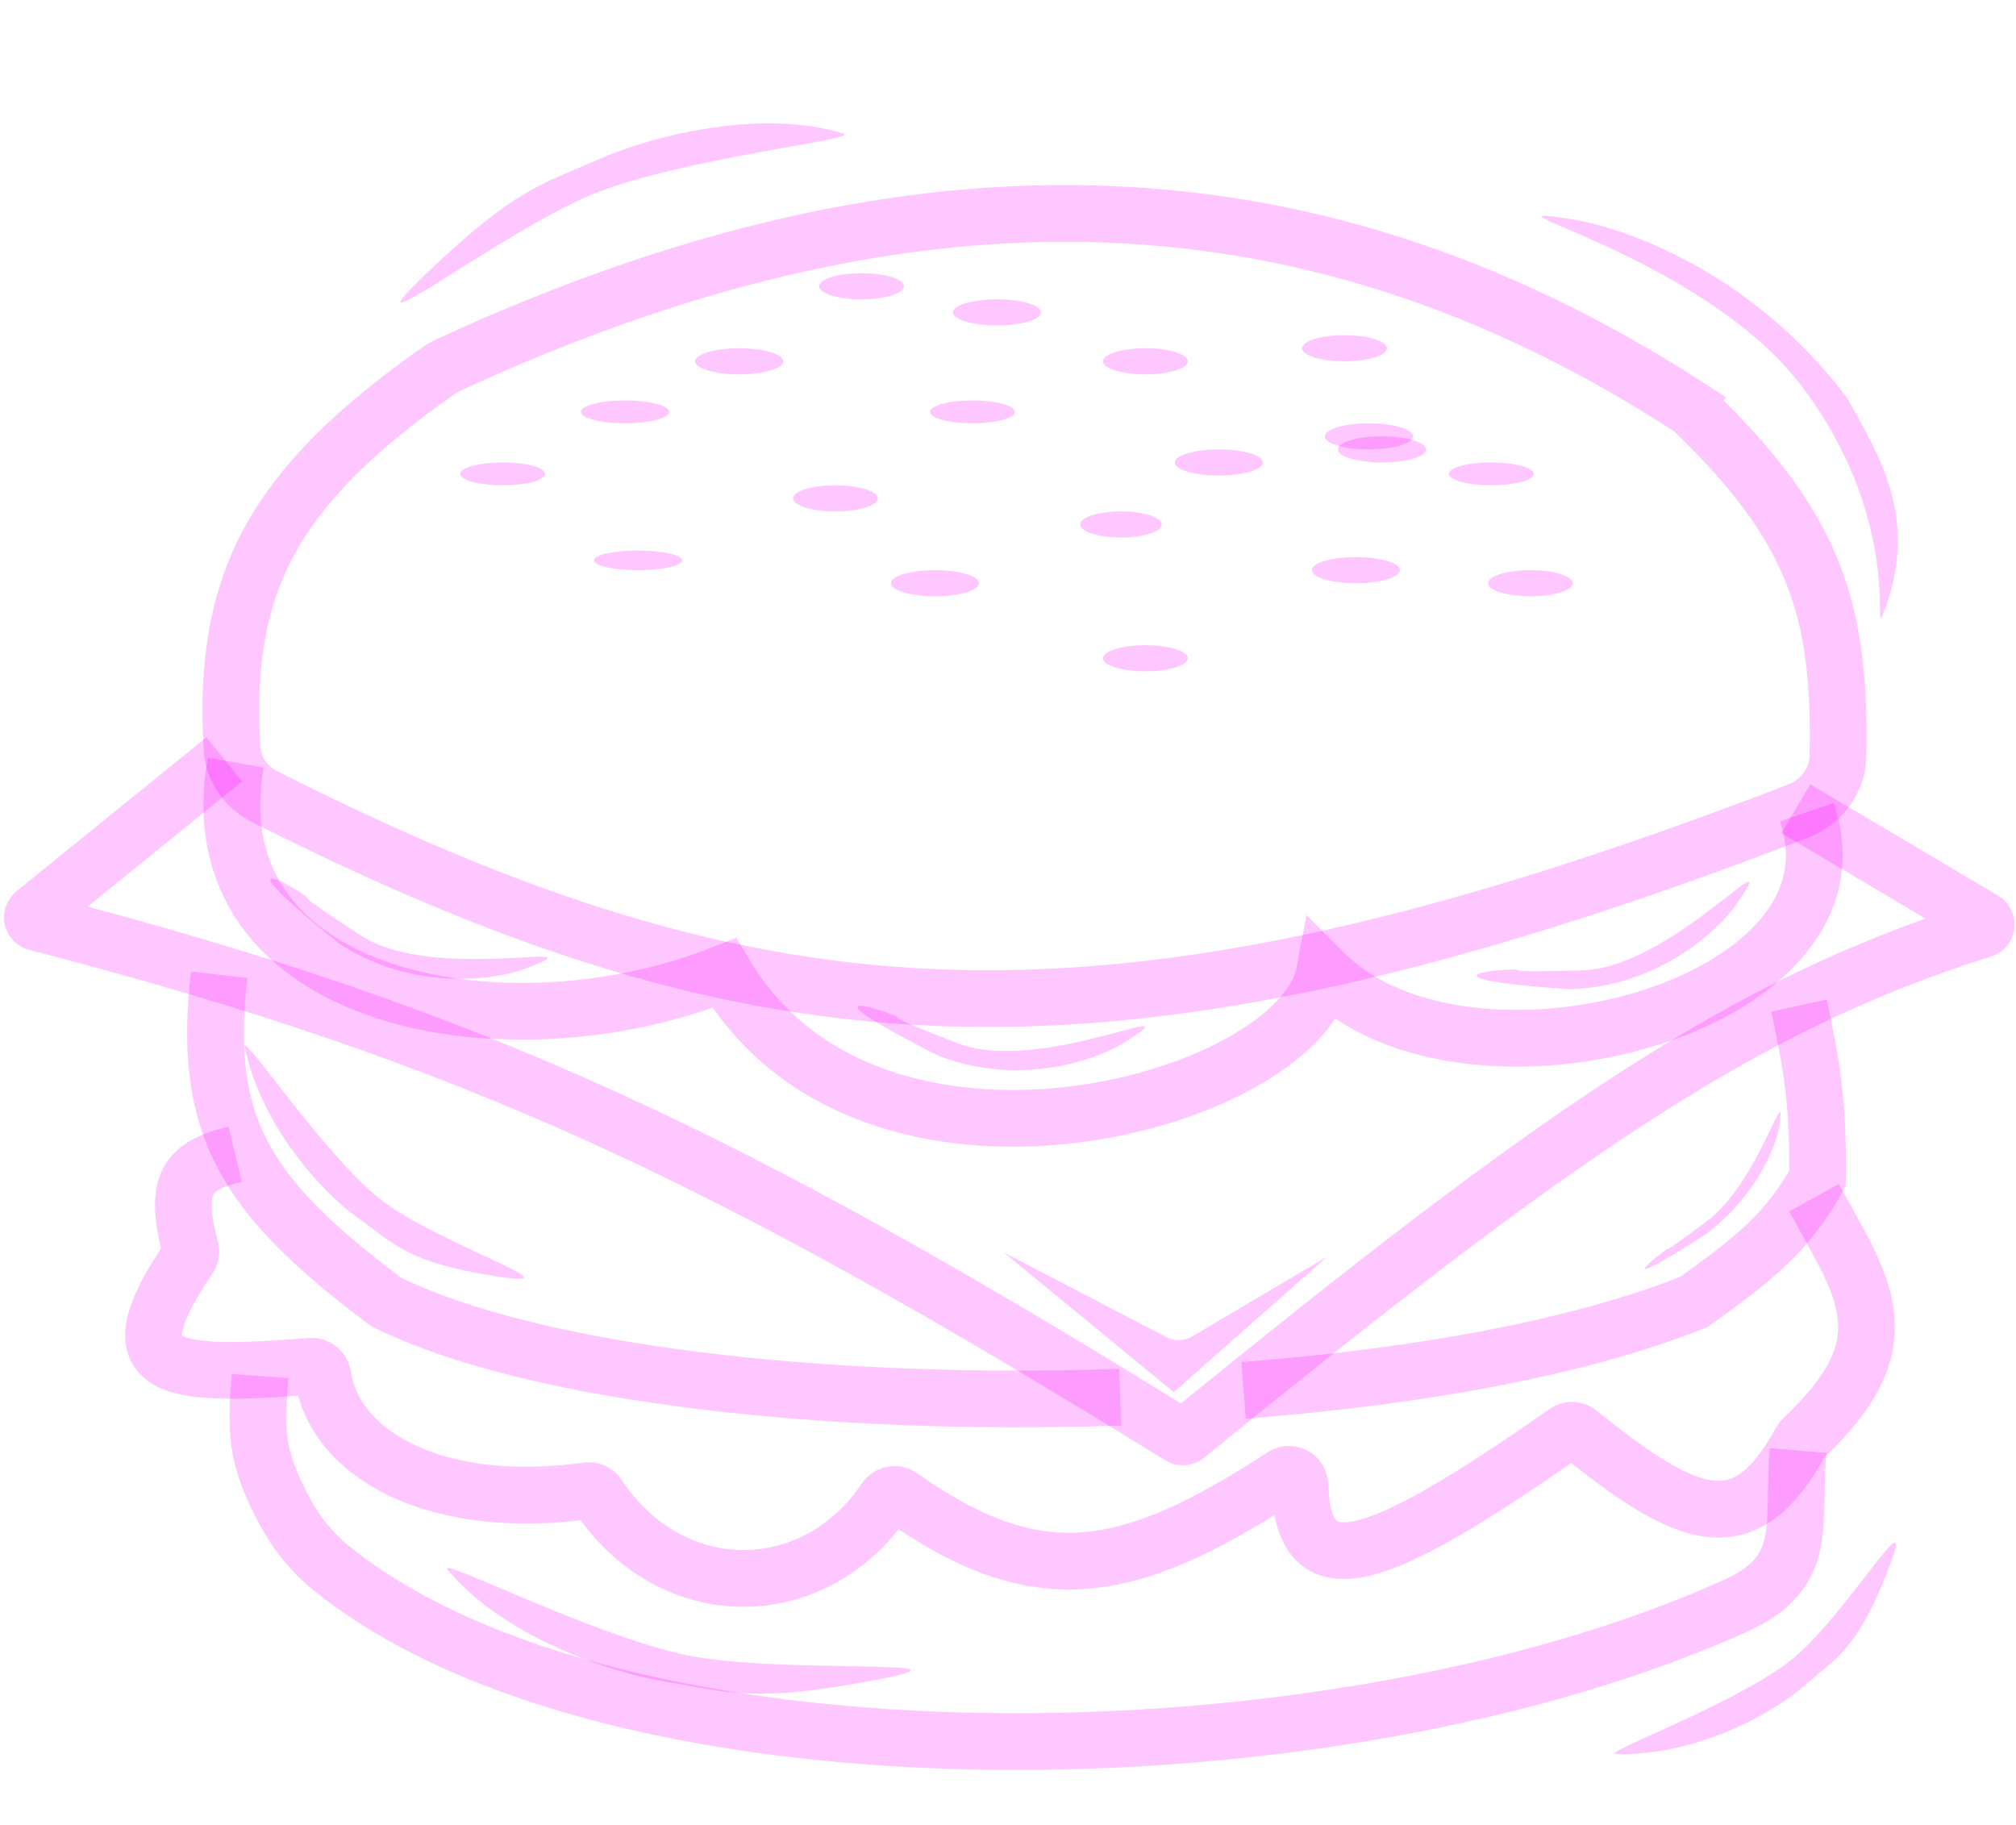 <svg width="391" height="354" viewBox="0 0 391 354" fill="none" xmlns="http://www.w3.org/2000/svg">
<path d="M42.517 189.042C39.075 218.663 47.719 232.076 74.832 252.459C103.591 266.717 161.318 272.885 217.26 270.97M348.916 195.025C351.594 207.374 352.656 214.552 352.506 228.528C346.64 239.011 340.465 243.946 328.569 252.459C306.703 261.287 275.142 267.015 241.197 269.642" stroke="#FC00FF" stroke-opacity="0.22" stroke-width="11"/>
<path d="M45.604 223.848C36.203 226.092 33.609 229.661 36.95 242.213C37.103 242.787 36.988 243.426 36.654 243.917C21.523 266.153 32.206 267.156 60.352 264.973C61.476 264.886 62.453 265.746 62.623 266.861C64.964 282.228 84.731 293.197 113.935 289.1C114.73 288.988 115.529 289.358 115.972 290.026C130.254 311.545 158 311.168 171.718 290.762C172.375 289.785 173.726 289.515 174.689 290.194C201.161 308.863 218.445 306.048 248.872 286.249C250.242 285.358 252.074 286.388 252.124 288.02C252.746 308.208 266.143 304.031 303.727 277.741C304.461 277.227 305.476 277.257 306.173 277.82C327.844 295.321 338.518 299.181 349.257 279.562C349.361 279.372 349.505 279.186 349.663 279.038C369.52 260.368 361.762 250.291 351.819 232.281" stroke="#FC00FF" stroke-opacity="0.22" stroke-width="11"/>
<path d="M45.701 147.908C37.569 194.524 98.489 205.515 140.479 188.713C168.878 236.918 252.053 213.916 256.852 188.713C284.445 216.316 363.553 195.484 350.43 157.509" stroke="#FC00FF" stroke-opacity="0.22" stroke-width="11"/>
<path d="M85.078 71.862C85.64 71.467 86.265 71.108 86.899 70.815C173.12 31.054 251.097 29.629 327.105 78.653L330.086 74.031L327.105 78.653C327.72 79.05 328.314 79.519 328.833 80.02C340.67 91.434 347.596 101.104 351.578 111.189C355.565 121.286 356.794 132.277 356.46 146.696C356.353 151.318 353.328 155.535 348.794 157.282C280.86 183.455 230.58 194.731 185.41 193.589C140.329 192.449 99.804 178.925 51.36 154.522C47.654 152.655 45.249 149.106 45.01 145.257C43.981 128.662 46.2 116.052 52.275 104.901C58.408 93.645 68.771 83.316 85.078 71.862Z" stroke="#FC00FF" stroke-opacity="0.22" stroke-width="11"/>
<path d="M43.495 147.275L6.639 177.137C6.001 177.654 6.241 178.683 7.037 178.888C91.653 200.799 140.801 224.073 228.88 278.524C229.242 278.749 229.724 278.717 230.054 278.447C301.505 220.232 337.848 194.874 384.519 180.255C385.348 179.995 385.487 178.871 384.739 178.427L348.293 156.848" stroke="#FC00FF" stroke-opacity="0.22" stroke-width="11"/>
<path d="M50.435 266.88C49.682 277.312 49.337 282.214 55.273 293.194C57.519 297.35 60.505 301.087 64.177 304.059C119.286 348.68 258.546 346.771 336.695 311.373C351.128 304.835 347.52 295.74 348.723 281.31" stroke="#FC00FF" stroke-opacity="0.22" stroke-width="11"/>
<path d="M58.898 173.494C61.15 174.963 55.305 171.852 69.909 181.381C84.512 190.91 118.193 181.669 101.829 187.881C96.398 189.943 80.386 192.517 65.783 182.988C46.588 167.597 51.641 168.759 58.898 173.494Z" fill="#FC00FF" fill-opacity="0.22"/>
<path d="M173.288 196.874C175.796 197.846 169.434 196.012 185.693 202.312C201.952 208.613 232.992 192.601 218.267 202.066C213.381 205.207 198.248 211.039 181.989 204.738C160.025 193.653 165.209 193.743 173.288 196.874Z" fill="#FC00FF" fill-opacity="0.22"/>
<path d="M293.439 188.011C296.127 187.927 289.553 188.721 306.982 188.177C324.411 187.632 346.741 160.777 336.878 175.237C333.604 180.036 321.947 191.311 304.518 191.855C279.97 190.221 284.778 188.281 293.439 188.011Z" fill="#FC00FF" fill-opacity="0.22"/>
<path d="M322.872 242.548C324.454 241.37 320.76 244.509 331.015 236.864C341.27 229.22 346.676 208.052 345.056 218.532C344.519 222.009 340.885 231.867 330.63 239.511C315.476 249.234 317.777 246.347 322.872 242.548Z" fill="#FC00FF" fill-opacity="0.22"/>
<path d="M365.093 119.363C363.234 124.013 369.072 100.872 349.493 74.963C329.915 49.054 282.294 38.964 305.093 42.564C312.911 43.798 338.669 51.269 358.247 77.178C365.093 89.363 372.293 101.363 365.093 119.363Z" fill="#FC00FF" fill-opacity="0.22"/>
<path d="M313.494 340.173C310.136 340.092 336.294 330.584 347.093 322.173C357.893 313.762 372.293 288.562 366.293 304.162C360.293 319.762 356.457 321.234 349.933 326.933C343.409 332.633 328.652 340.538 313.494 340.173Z" fill="#FC00FF" fill-opacity="0.22"/>
<path d="M86.831 304.424C84.531 301.637 115.093 317.266 133.305 321.025C151.518 324.785 193.244 321.403 169.497 325.873C145.751 330.344 141.172 328.098 129.399 326.199C117.625 324.299 97.214 317.008 86.831 304.424Z" fill="#FC00FF" fill-opacity="0.22"/>
<path d="M163.597 25.913C167.046 26.992 132.909 30.595 115.6 37.394C98.291 44.194 65.187 69.819 82.636 53.103C100.085 36.387 105.147 35.767 116.047 30.927C126.946 26.087 148.026 21.045 163.597 25.913Z" fill="#FC00FF" fill-opacity="0.22"/>
<path d="M47.477 203.089C46.787 199.779 62.474 223.494 73.514 232.37C84.555 241.246 113.504 250.227 96.253 247.525C79.002 244.824 76.623 241.362 69.324 236.126C62.025 230.891 50.59 218.031 47.477 203.089Z" fill="#FC00FF" fill-opacity="0.22"/>
<ellipse cx="97.489" cy="91.902" rx="8.227" ry="2.215" fill="#FC00FF" fill-opacity="0.22"/>
<ellipse cx="121.22" cy="79.879" rx="8.543" ry="2.215" fill="#FC00FF" fill-opacity="0.22"/>
<ellipse cx="123.751" cy="108.672" rx="8.543" ry="1.899" fill="#FC00FF" fill-opacity="0.22"/>
<ellipse cx="162.037" cy="96.649" rx="8.227" ry="2.531" fill="#FC00FF" fill-opacity="0.22"/>
<ellipse cx="143.369" cy="70.07" rx="8.543" ry="2.531" fill="#FC00FF" fill-opacity="0.22"/>
<ellipse cx="167.1" cy="55.514" rx="8.227" ry="2.531" fill="#FC00FF" fill-opacity="0.22"/>
<ellipse cx="193.363" cy="60.577" rx="8.543" ry="2.531" fill="#FC00FF" fill-opacity="0.22"/>
<ellipse cx="188.616" cy="79.879" rx="8.227" ry="2.215" fill="#FC00FF" fill-opacity="0.22"/>
<ellipse cx="181.339" cy="113.102" rx="8.543" ry="2.531" fill="#FC00FF" fill-opacity="0.22"/>
<ellipse cx="217.41" cy="101.711" rx="7.91" ry="2.531" fill="#FC00FF" fill-opacity="0.22"/>
<ellipse cx="222.157" cy="70.07" rx="8.227" ry="2.531" fill="#FC00FF" fill-opacity="0.22"/>
<ellipse cx="236.395" cy="89.688" rx="8.543" ry="2.531" fill="#FC00FF" fill-opacity="0.22"/>
<ellipse cx="222.157" cy="127.657" rx="8.227" ry="2.531" fill="#FC00FF" fill-opacity="0.22"/>
<ellipse cx="262.974" cy="110.571" rx="8.543" ry="2.531" fill="#FC00FF" fill-opacity="0.22"/>
<ellipse cx="268.037" cy="87.156" rx="8.543" ry="2.531" fill="#FC00FF" fill-opacity="0.22"/>
<ellipse cx="265.505" cy="84.625" rx="8.543" ry="2.531" fill="#FC00FF" fill-opacity="0.22"/>
<ellipse cx="289.237" cy="91.902" rx="8.227" ry="2.215" fill="#FC00FF" fill-opacity="0.22"/>
<ellipse cx="296.831" cy="113.102" rx="8.227" ry="2.531" fill="#FC00FF" fill-opacity="0.22"/>
<ellipse cx="260.759" cy="67.538" rx="8.227" ry="2.531" fill="#FC00FF" fill-opacity="0.22"/>
<path d="M227.656 269.987L194.694 242.898L226.284 259.361C227.816 260.159 229.651 260.11 231.138 259.231L257.386 243.724L227.656 269.987Z" fill="#FC00FF" fill-opacity="0.22"/>
</svg>
